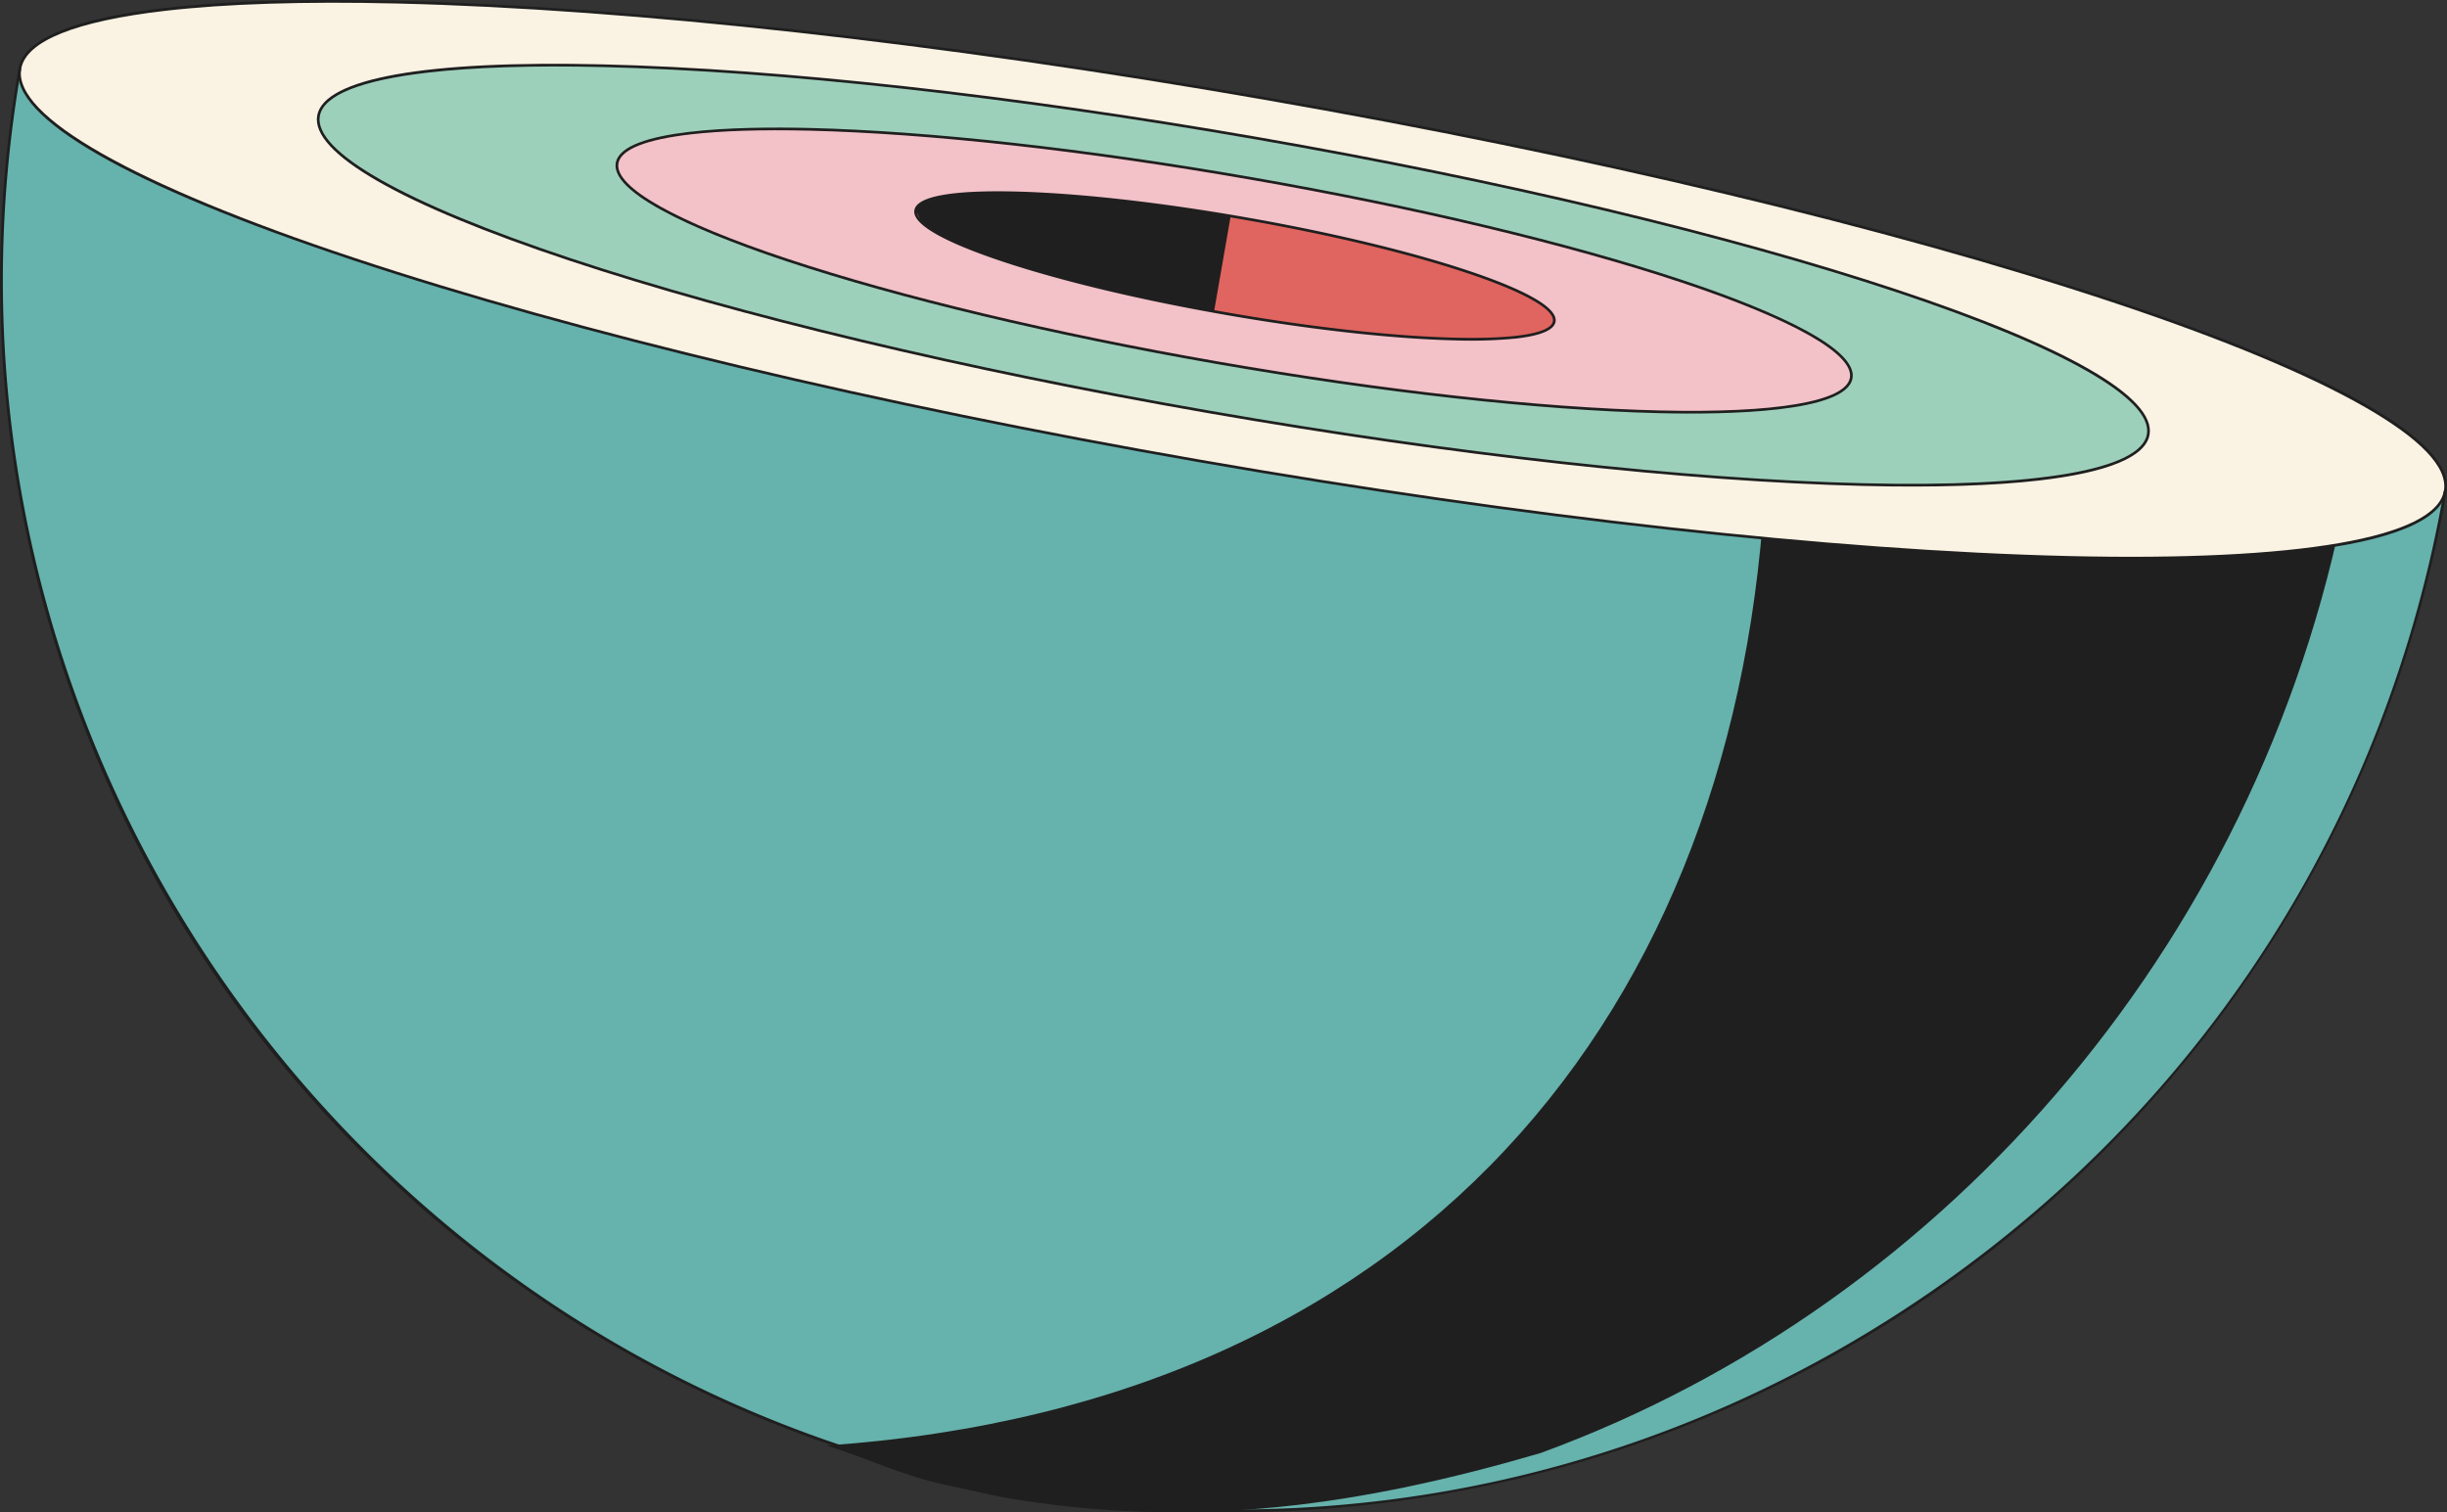 <svg id="Group_570" data-name="Group 570" xmlns="http://www.w3.org/2000/svg" xmlns:xlink="http://www.w3.org/1999/xlink" width="960.904" height="593.941" viewBox="0 0 960.904 593.941">
  <rect x="0" y="0" width="960.904" height="593.941" fill="#333333" stroke="none"/>
  <defs>
    <clipPath id="clip-path">
      <rect id="Rectangle_495" data-name="Rectangle 495" width="960.904" height="593.941" fill="none"/>
    </clipPath>
  </defs>
  <g id="Group_569" data-name="Group 569" clip-path="url(#clip-path)">
    <path id="Path_4364" data-name="Path 4364" d="M960.211,192.817C927.52,380.512,790.66,523.92,619.376,574.024A481.469,481.469,0,0,1,401.07,586.078q-5.742-1-11.4-2.13a482.269,482.269,0,0,1-50.6-12.9C111.067,499.72-34.294,268.665,7.808,26.937Z" fill="#66b2ad"/>
    <path id="Path_4365" data-name="Path 4365" d="M922.882,185.508C891.437,366.048,765.754,511.919,604.9,570.7c-68.734,20.1-135.392,30.541-210.691,17.426-3.828-.667-17.915-3.93-21.686-4.69-17.266-3.42-31.478-10.557-47.926-15.713,239.729-16.641,363.531-179.483,369.13-392.027Z" fill="#1f1f1f"/>
    <path id="Path_4366" data-name="Path 4366" d="M960.212,192.816a11.665,11.665,0,0,1-1.655,4.228c-21.634,34.672-233.8,28.186-486.958-15.921C208.6,135.318.951,66.283,7.81,26.941S233.425-7.182,496.422,38.623C590.765,55.06,677.99,74.479,750.737,94.447c26.314,7.218,50.737,14.516,72.912,21.765,56.159,18.359,97.955,36.422,119.749,52.342,12.133,8.864,18.07,17.058,16.814,24.262" fill="#faf2e3"/>
    <path id="Path_4367" data-name="Path 4367" d="M843.58,170.641c-5.17,29.686-170.206,25.738-368.617-8.819S119.9,75.184,125.069,45.5,295.276,19.76,493.687,54.317,848.751,140.954,843.58,170.641" fill="#9dd0bb"/>
    <path id="Path_4368" data-name="Path 4368" d="M800.869,188.7c-17.911,2.079-41.112,2.825-69.145,2.155-69.648-1.667-160.866-11.791-256.852-28.509s-185.256-38.029-251.366-60.008C157.14,80.273,122,60.055,124.547,45.407s42.461-21.794,112.379-20.121c69.648,1.666,160.866,11.791,256.852,28.508S679.034,91.824,745.144,113.8c66.366,22.064,101.51,42.282,98.959,56.93l-.523-.091.523.091c-1.528,8.775-16.472,14.86-43.234,17.966M167.963,28.528c-26.094,3.029-40.939,8.84-42.371,17.061-2.415,13.863,33.4,34.18,98.248,55.741C289.9,123.292,379.119,144.59,475.054,161.3s187.1,26.828,256.7,28.493c68.323,1.636,108.895-5.379,111.309-19.242s-33.4-34.18-98.248-55.741C678.747,92.846,589.532,71.549,493.6,54.84S306.5,28.011,236.9,26.346c-27.811-.665-51.025.1-68.937,2.182" fill="#1f1f1f"/>
    <path id="Path_4369" data-name="Path 4369" d="M610.32,126.28c-1.806,10.361-59.385,8.986-128.631-3.075-1.664-.29-3.307-.576-4.947-.883-49.3-8.874-90.531-20.744-108.09-30.431-6.275-3.447-9.52-6.634-9.06-9.28s4.593-4.549,11.664-5.671c19.8-3.16,62.618-.39,112.011,7.924,1.646.266,3.29.553,4.953.842,69.246,12.061,123.9,30.232,122.1,40.574" fill="#e0645f"/>
    <path id="Path_4370" data-name="Path 4370" d="M483.265,84.868l-.588,3.4-1.91,10.953-4.024,23.1c-49.292-8.874-90.529-20.744-108.086-30.43l-6.884-4.753-2.408-5.017,1.805-1.565,1.251-1.085,8.835-2.531c13.575-2.174,38-1.55,67.953,1.754,13.7,1.5,28.559,3.561,44.056,6.172" fill="#1f1f1f"/>
    <path id="Path_4371" data-name="Path 4371" d="M490.954,70.008C357.13,46.7,245.817,44.037,242.33,64.059s102.171,55.15,236,78.458,245.136,25.972,248.624,5.948S624.777,93.316,490.954,70.008m-9.267,53.2c-69.236-12.059-123.9-30.232-122.1-40.591s59.395-8.982,128.631,3.077,123.9,30.233,122.1,40.592-59.393,8.981-128.63-3.078" fill="#f3c1c8"/>
    <path id="Path_4372" data-name="Path 4372" d="M903.674,216.581c-23.737,2.755-54.522,3.745-91.726,2.854-92.312-2.208-213.216-15.627-340.439-37.786s-245.543-50.4-333.166-79.535C50.465,72.9,3.921,46.168,7.286,26.846S63.489-1.9,156.073.318C248.385,2.526,369.288,15.946,496.511,38.1s245.544,50.405,333.166,79.535c87.879,29.216,134.423,55.947,131.057,75.269l-.523-.091.523.091c-2.013,11.557-21.728,19.572-57.06,23.673M64.752,4.272C30.011,8.305,10.242,16.057,8.331,27.028,5.114,45.5,52.624,72.5,138.677,101.107c87.575,29.115,205.842,57.347,333.014,79.5s248.021,35.564,340.282,37.771c90.656,2.168,144.5-7.18,147.716-25.649s-44.292-45.471-130.346-74.08C741.769,89.531,623.5,61.3,496.329,39.149S248.308,3.586,156.047,1.378C119.239.5,88.5,1.516,64.752,4.272" fill="#1f1f1f"/>
    <path id="Path_4373" data-name="Path 4373" d="M698.276,160.776c-15.161,1.759-33.267,1.818-46.775,1.495-46.984-1.125-108.518-7.954-173.267-19.231s-124.968-25.654-169.565-40.48c-25.977-8.636-69.205-25.134-66.861-38.592s48.6-14.369,75.971-13.714c46.985,1.125,108.518,7.954,173.266,19.231s124.968,25.654,169.566,40.48c25.976,8.636,69.2,25.134,66.861,38.591l-.523-.091.523.091c-1.187,6.816-13.641,10.414-29.2,12.22M271.173,52.784c-17.449,2.026-27.367,5.9-28.32,11.366-1.613,9.258,22.5,22.891,66.151,37.4,44.549,14.811,104.714,29.173,169.412,40.441s126.177,18.093,173.11,19.216c45.989,1.1,73.289-3.579,74.9-12.836s-22.5-22.89-66.151-37.4C615.727,96.161,555.561,81.8,490.863,70.53S364.687,52.438,317.753,51.315c-18.811-.45-34.5.067-46.58,1.469" fill="#1f1f1f"/>
    <path id="Path_4374" data-name="Path 4374" d="M595.559,132.936a184.906,184.906,0,0,1-24.282.752c-24.321-.582-56.17-4.117-89.681-9.954s-64.68-13.277-87.765-20.952c-16.512-5.489-35.946-13.459-34.763-20.253s22.166-7.723,39.563-7.307c24.321.582,56.17,4.117,89.681,9.954s64.68,13.277,87.765,20.952c16.511,5.489,35.946,13.459,34.763,20.253-.632,3.628-6.915,5.584-15.281,6.555m-221.18-55.9c-8.8,1.021-13.792,2.952-14.266,5.672-.81,4.652,11.6,11.6,34.053,19.065,23.037,7.658,54.151,15.086,87.612,20.913s65.254,9.358,89.524,9.939c23.653.566,37.683-1.778,38.493-6.429s-11.6-11.6-34.053-19.064c-23.037-7.659-54.152-15.087-87.612-20.914s-65.255-9.358-89.524-9.939a181,181,0,0,0-24.227.757" fill="#1f1f1f"/>
    <path id="Path_4375" data-name="Path 4375" d="M539.8,590.7a482.59,482.59,0,0,1-138.824-4.1,480.863,480.863,0,0,1-179.037-69.783A483.5,483.5,0,0,1,7.286,26.846l1.045.182C-37.352,289.318,138.87,539.873,401.16,585.556c127.06,22.13,255.131-6.544,360.622-80.74s175.777-185.032,197.906-312.09l1.045.182A484.114,484.114,0,0,1,539.8,590.7" fill="#1f1f1f"/>
  </g>
</svg>
